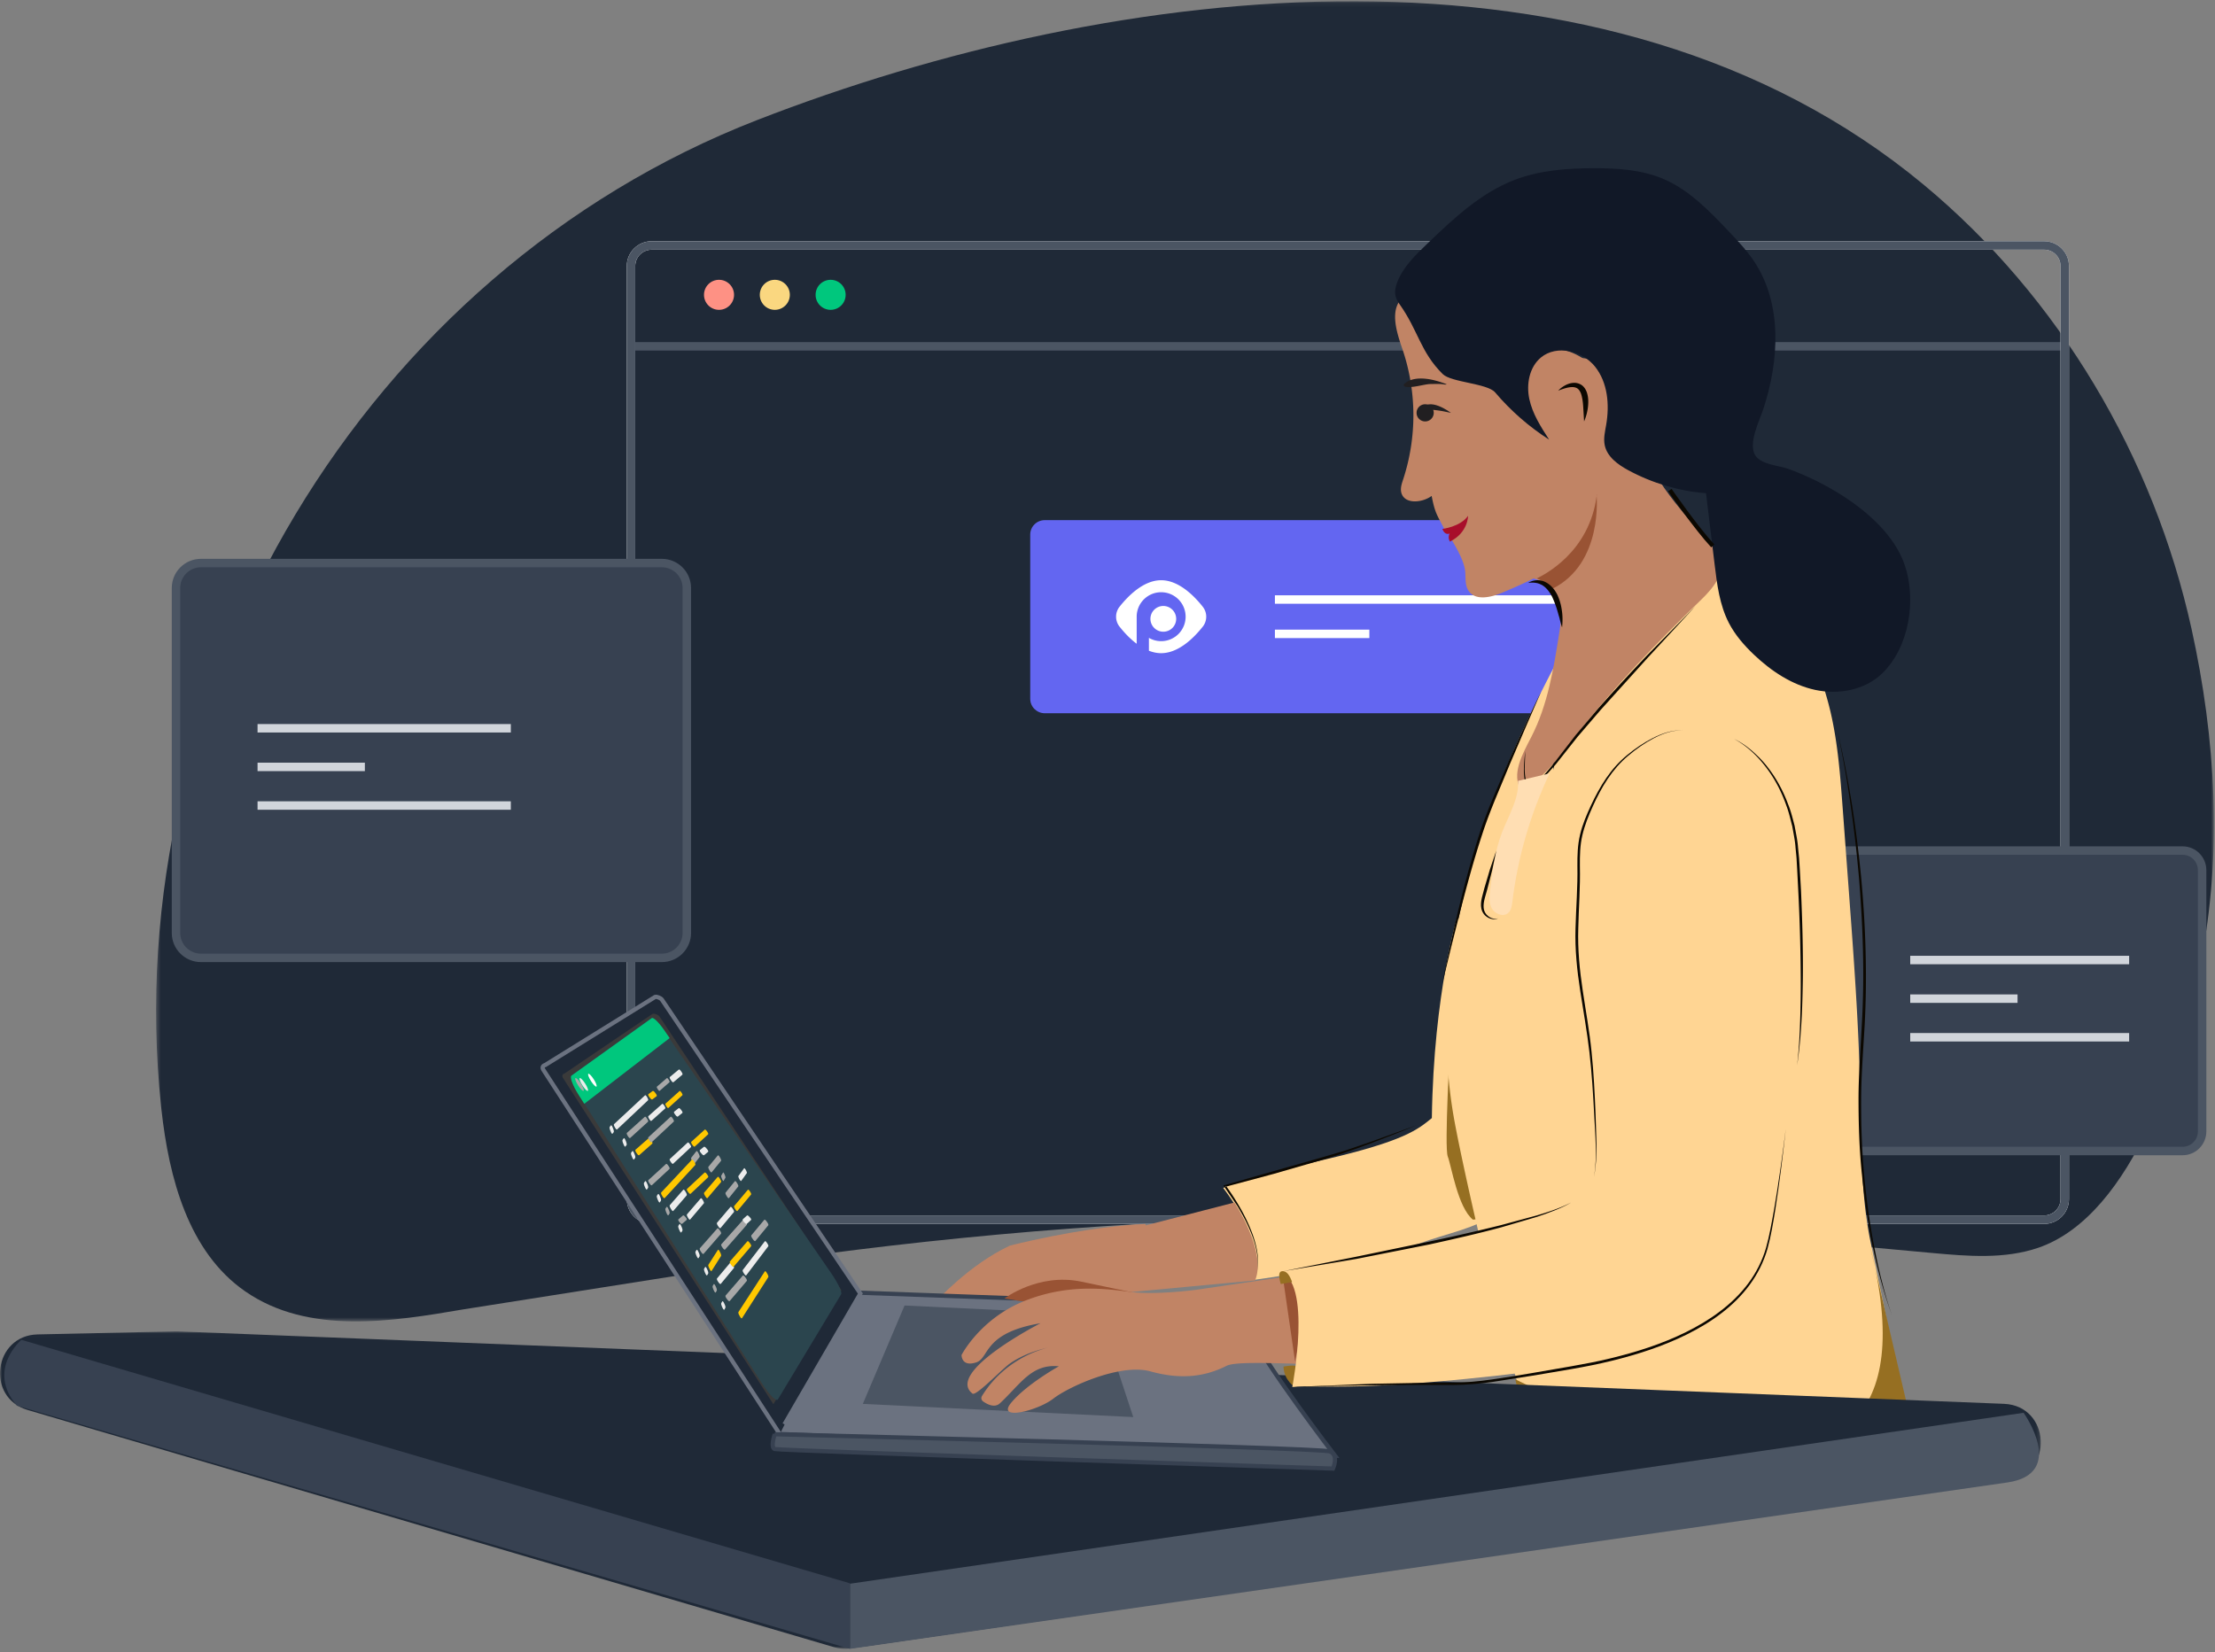 <svg xmlns="http://www.w3.org/2000/svg" xmlns:xlink="http://www.w3.org/1999/xlink" width="524" height="391"><rect width="100%" height="100%" fill="#808080" stroke="none"/><style><![CDATA[.B{fill:#ececec}.C{fill:#a8a8a8}.D{fill:#ffc800}.E{stroke-width:2}.F{stroke:#4b5563}.G{fill:#374151}.H{fill:#966f22}.I{fill:#0c0801}.J{fill:#1f2937}.K{fill:#ffd593}.L{fill:#4b5563}.M{fill:#c18465}.N{fill:#995334}]]></style><defs><path id="A" d="M.373.095h486.803v312.379H.373z"/><path id="B" d="M0 .031h482.787v75.116H0z"/><path id="C" d="M483.581 288.603H154.155c-2.693 0-4.876-2.178-4.876-4.866V62.949c0-2.687 2.183-4.866 4.876-4.866h329.426c2.693 0 4.876 2.178 4.876 4.866v220.788c0 2.687-2.183 4.866-4.876 4.866z"/><path id="D" d="M173.651 69.762c0 1.963-1.591 3.554-3.554 3.554s-3.554-1.591-3.554-3.554 1.591-3.554 3.554-3.554 3.554 1.591 3.554 3.554"/><path id="E" d="M202.815 305.867l84.644 3.062s5.336-.435 8.471 6.54c3.267 7.269 19.892 28.987 19.892 28.987l-132.016-5.159 19.008-33.43z"/><path id="F" d="M184.484 339.373L128.6 253.236c-.403-.573-.265-1.032.365-1.218l26.014-16.124c.415-.113 1.352.269 1.611.656l46.943 69.535-17.967 30.96"/></defs><g fill="none" fill-rule="evenodd"><g transform="translate(36.558 .2)"><mask id="G" fill="#fff"><use xlink:href="#A"/></mask><path d="M1.628 262.321l-.077-.716C-8.782 162.986 49.728 64.329 142.531 28.218 227.364-4.79 343.38-18.855 418.498 43.484c32.113 26.65 54.447 64.48 63.399 105.147 5.704 25.908 7.343 53.043 2.126 79.177-4.228 21.178-15.718 59.485-38.395 67.245-7.997 2.737-16.71 2-25.127 1.229-51.622-4.721-102.084-9.703-153.873-8.313-44.844 1.203-89.611 5.293-133.929 12.246l-59.573 9.404c-16.822 2.869-36.682 6.145-51.699-4.268-13.396-9.289-18.017-26.782-19.799-43.031" mask="url(#G)" class="J"/></g><g class="E"><path d="M149.279 81.948h339.178" class="F"/><use xlink:href="#C" stroke="#fff"/><use xlink:href="#C" class="F"/></g><use xlink:href="#D" fill="#fe9184"/><use xlink:href="#D" x="13.202" fill="#fad780"/><use xlink:href="#D" x="26.403" fill="#00c77d"/><path d="M516.355 272.355H376.273c-2.54 0-4.599-2.075-4.599-4.635v-61.816c0-2.56 2.059-4.635 4.599-4.635h140.081c2.54 0 4.599 2.075 4.599 4.635v61.816c0 2.56-2.059 4.635-4.599 4.635" class="G"/><path d="M516.355 272.355H376.273c-2.54 0-4.599-2.075-4.599-4.635v-61.816c0-2.56 2.059-4.635 4.599-4.635h140.081c2.54 0 4.599 2.075 4.599 4.635v61.816c0 2.56-2.059 4.635-4.599 4.635z" class="E F"/><path d="M391.475 259.154h43.669a6.6 6.6 0 0 0 6.599-6.597v-31.488a6.6 6.6 0 0 0-6.599-6.597h-43.669a6.6 6.6 0 0 0-6.599 6.597v31.488a6.6 6.6 0 0 0 6.599 6.597" class="G"/><g fill="#fdfdf3"><path d="M408.273 233.766a7.08 7.08 0 0 0 7.069 7.069 7.08 7.08 0 0 0 7.069-7.069 7.08 7.08 0 0 0-7.069-7.069 7.08 7.08 0 0 0-7.069 7.069m-2.071 0c0-5.04 4.1-9.14 9.14-9.14s9.139 4.1 9.139 9.14-4.1 9.14-9.139 9.14-9.14-4.1-9.14-9.14"/><path d="M407.63 241.89l2.633-2.633-1.429-1.429-2.633 2.633z"/><path d="M404.681 240.271l-5.177 5.177c-.548.549-.548 1.439 0 1.987l1.152 1.152c.549.549 1.439.549 1.988 0l5.177-5.176c.548-.549.548-1.439 0-1.988l-1.152-1.152c-.549-.549-1.439-.549-1.988 0"/></g><path d="M451.899 227.165h51.791m-51.791 9.14h25.388m-25.388 9.139h51.791" stroke="#d1d5db" class="E"/><path d="M156.568 226.657H47.548c-3.266 0-5.913-2.641-5.913-5.899V139.13c0-3.258 2.647-5.899 5.913-5.899h109.02c3.265 0 5.913 2.641 5.913 5.899v81.628c0 3.258-2.647 5.899-5.913 5.899" class="G"/><g class="E"><path d="M156.568 226.657H47.548c-3.266 0-5.913-2.641-5.913-5.899V139.13c0-3.258 2.647-5.899 5.913-5.899h109.02c3.265 0 5.913 2.641 5.913 5.899v81.628c0 3.258-2.647 5.899-5.913 5.899z" class="F"/><g stroke="#d1d5db"><path d="M60.93 172.328h59.915M60.93 190.607h59.915"/><path d="M60.93 181.467h25.388"/></g></g><path d="M384.476 168.774H247.168c-1.903 0-3.447-1.527-3.447-3.41v-38.877c0-1.884 1.543-3.41 3.447-3.41h137.308c1.904 0 3.447 1.527 3.447 3.41v38.877c0 1.883-1.543 3.41-3.447 3.41" fill="#6366f1"/><path d="M301.605 141.863h70.07m-70.07 8.124h22.341" stroke="#fff" class="E"/><path d="M275.202 143.386a3.05 3.05 0 0 1 3.047 3.047 3.05 3.05 0 0 1-3.047 3.047 3.05 3.05 0 0 1-3.047-3.047 3.05 3.05 0 0 1 3.047-3.047m9.339.189c-2.018-2.556-5.675-6.281-9.848-6.281s-7.829 3.726-9.848 6.281c-1.087 1.377-1.087 3.323 0 4.7.997 1.264 2.396 2.813 4.059 4.056v-6.409h0a5.79 5.79 0 0 1 5.788-5.786 5.79 5.79 0 0 1 5.788 5.789 5.79 5.79 0 0 1-5.788 5.789 5.75 5.75 0 0 1-2.894-.781v3.048c.925.36 1.894.576 2.894.576 4.172 0 7.829-3.726 9.848-6.282 1.087-1.377 1.087-3.323 0-4.7" fill="#fff"/><path fill="#faefeb" d="M411.279 246.967l13.993 6.069-3.92 2.241 5.16 5.514-3.462 3.438-5.03-5.963-2.815 3.661z"/><path stroke="#4f3b32" stroke-width=".611" d="M411.279 246.967l14.035 6.137-3.956 2.204 5.154 5.524-3.505 3.398-5.021-5.969-2.854 3.624z"/><path d="M344.871 216.502s-5.711 18.204-6.139 48.057c-3.283 2.683-6.488 5.452-25.516 9.863s-8.387 2.327-19.302 5.127c-5.667 1.454-4.366 1.77-4.366 1.77 5.115 6.869 8.705 14.266 7.241 21.501 0 0 24.42-3.175 38.618-8.452s27.822-4.333 21.456-29.78l-11.992-48.086" class="K"/><path d="M343.069 246.967s-1.423 24.536-.575 26.683 2.39 12.137 5.962 14.953l1.892-.238s-2.109-31.096-7.279-41.397" class="H"/><path d="M411.578 131.2a74.71 74.71 0 0 1 21.492 37.357c1.715 7.406 2.283 15.024 2.846 22.607l1.498 20.191c1.136 15.314 2.273 30.636 2.616 45.989.268 11.949.063 23.996 2.327 35.729l8.526 41.228c-9.76-.046-29.946-2.784-39.706-2.83-20.221-.096-31.522 6.264-50.753 0-4.702-12.864-13.748-52.308-16.264-65.775-7.466-39.974 7.782-79.071 26.59-113.723-3.906 9.206-4.081 20.261-3.264 30.231.931-6.979 5.726-13.968 9.972-19.577 3.848-5.082 8.815-9.183 13.733-13.233 7.167-5.903 13.219-12.29 20.386-18.193" class="K"/><path d="M360.181 334.293l-1.709-7.927s106.032 54.683 83.872-31.67l9.555 40.981-91.718-1.384z" class="H"/><g transform="translate(0 315.006)"><mask id="H" fill="#fff"><use xlink:href="#B"/></mask><path d="M474.059 17.174L42.269.042l-.866-.007L8.893.75C-1.49.979-3.429 15.698 6.538 18.63l190.844 56.149c1.25.368 2.564.462 3.854.275L475 35.323c10.94-1.587 10.104-17.711-.941-18.149" mask="url(#H)" class="J"/></g><path d="M201.07 390.154v-15.405l277.644-40.447s10.391 14.443-3.89 16.496L201.07 390.154" class="L"/><path d="M201.07 374.649L5.063 317.037s-8.357 7.107-1.055 15.594l197.062 57.522v-15.504z" class="G"/><g class="M"><path d="M270.534 290.086l21.493-5.545s7.73 11.669 4.886 18.441l-30.852 2.885s5.676-8.505 4.472-15.78"/><path d="M270.955 289.619l-2.604.144c-4.616.336-15.113 1.436-29.438 4.974-9.677 4.535-17.533 13.267-17.533 13.267s1.176 4.166 7.911.241c2.458-1.432 5.636-1.677 8.681-1.409 5.297.465 10.191 2.48 10.191 2.48l19.897-3.752c7.009-1.396 2.894-15.944 2.894-15.944"/></g><use xlink:href="#E" fill="#6b7280"/><use xlink:href="#E" stroke="#374151"/><path d="M213.994 308.913l-9.878 23.284 63.977 3.12-7.98-24.198z" class="L"/><use xlink:href="#F" class="J"/><use xlink:href="#F" stroke="#6b7280"/><path d="M182.955 332.27l-49.693-77.071c-.402-.571-.273-1.03.339-1.218l20.807-14.099c.414-.119 1.351.261 1.616.654l43.015 64.741-16.084 26.994z" fill="#3a3a3a"/><path d="M237.628 307.243s7.942-6.043 18.021-4.002l12.444 2.606-7.01 1.468-11.462.555-8.057.027-3.936-.654z" class="N"/><g class="M"><path d="M405.031 129.241c.717.844 1.446 1.711 1.843 2.745 1.381 3.604-1.672 7.258-4.447 9.94-10.445 10.091-20.583 20.548-29.5 32.011-3.814 4.902-7.579 10.143-13.032 13.115-2.488-3.792.297-8.662 2.373-12.694 3.891-7.558 5.266-16.12 6.588-24.516.288-1.827.576-3.683.336-5.516-.491-3.76-3.557-7.17-7.323-7.612 3.907-2.453 7.524-5.585 9.685-9.661s2.672-9.208.517-13.286c-1.473-2.788-16.9-6.854-18.736-9.418-3.294-4.601-51.59-55.526 9.346-21.314 4.933 2.77 12.374.318 17.235 3.214 4.408 2.627 6.018 8.15 6.933 13.2 2.308 12.735 10.004 20.158 18.182 29.792"/><path d="M332.004 70.27c-3.378 2.788-1.676 8.149-.247 12.297a48.67 48.67 0 0 1 .195 30.843c-.344 1.039-.726 2.148-.435 3.202.755 2.74 4.882 2.41 7.169.733.755 3.978 1.264 4.489 2.864 7.563.761 1.217 1.571 1.074 1.78 1.008-.366.627-.153 1.423.067 1.789 1.216 2.018 3.022 5.196 3.222 7.513.136 1.567-.073 3.281.8 4.588 1.605 2.403 5.27 1.566 7.929.448 2.913-1.226 5.858-2.496 8.64-4.009 3.002-1.633 5.815-3.549 8.194-6 4.584-4.722 7.226-11.949 4.777-18.067 1.188-4.759-.135-4.705 1.615-9.286s2.006-13.354-1.792-16.442c-2.261-1.839-5.863-4.02-8.758-3.723-5.669.582-12.242 9.51-5.798 13.966 2.918 2.018.476 3.511 3.819 6.261-.733 1.629-2.793-.774-3.936-2.144-1.907-2.287-5.138-4.119-5.138-8.017 0-3.965-4.043-3.231-6.604-5.947-4.521 2.589-4.009 3.464-7.895-.011s-6.117-8.403-8.123-13.223c-.489-1.176-3.334-2.545-2.343-3.341"/></g><path d="M444.586 124.31c2.658 2.775 4.769 5.857 5.945 9.195 2.906 8.245 1.207 19.662-5.335 25.905-4.077 3.892-10.275 5.026-15.783 3.836s-10.385-4.443-14.473-8.322c-2.323-2.204-4.458-4.658-5.932-7.501-2.203-4.251-2.812-9.123-3.385-13.878l-2.031-16.83c-6.407-.515-12.704-2.378-18.361-5.433-2.481-1.339-5.044-3.192-5.608-5.954-.326-1.595.079-3.233.354-4.837.814-4.744.358-10-2.654-13.754s-9.079-5.213-12.786-2.144c-2.757 2.282-3.496 6.335-2.745 9.835s2.733 6.591 4.68 9.596c-4.777-3.061-9.095-6.838-12.766-11.165-1.84-2.169-10.387-2.347-12.407-4.349-5.267-5.216-5.812-10.321-10.1-16.368-.458-.645-.881-1.335-1.06-2.106-.264-1.137.031-2.332.466-3.416 1.416-3.523 4.236-6.263 6.978-8.89 6.249-5.987 12.731-12.126 20.82-15.2 5.918-2.249 12.359-2.716 18.69-2.725 5.57-.008 11.274.348 16.399 2.531 6.079 2.588 10.811 7.504 15.365 12.292 2.197 2.31 4.406 4.636 6.165 7.295 6.656 10.062 5.899 23.44 2.114 34.897-.91 2.753-3.624 8.087-1.907 10.912 1.353 2.226 5.711 2.433 7.899 3.234 7.032 2.574 15.582 7.21 21.458 13.345" fill="#111827"/><path d="M377.69 117.108s1.666 16.194-10.454 22.216c0 0-1.917-1.812-3.686-2.451 1.223-.642 12.56-5.892 14.217-19.89" class="N"/><g fill="#211f21"><path d="M342.224 90.925c-7.774-3.061-10.09-.001-10.092 0-.091.121-.082.295.019.407.132.146.373.196.57.225.47.069.963.031 1.433-.017.816-.083 1.615-.255 2.415-.411.41-.08.821-.155 1.236-.211.397-.054.814-.044 1.218-.054a34.75 34.75 0 0 1 1.503-.002c.297 0 .586.035.879.074.194.027.387.061.585.057.033-.001.243-.002.233-.069m-7.107 6.764a2.031 2.031 0 1 0 4.062 0 2.031 2.031 0 1 0-4.062 0"/><path d="M336.132 97.078c1.712-3.521 7.109.61 7.109.61-2.604-.579-5.1-.986-7.109-.61"/></g><path d="M352.065 295.056l-69.258 10.167s-9.399 1.232-15.167.503-14.736-2.087-25.246 2.101-14.921 12.798-14.921 12.798-.059 2.887 3.456 1.758c3.209-1.03 1.537-6.977 15.213-9.27 0 0-22.619 11.589-16.079 16.645.86.665 6.941-5.79 8.883-7.143 4.04-2.815 9.018-3.722 9.018-3.722s-9.772 1.868-15.663 11.447a.94.94 0 0 0 .252 1.253c.955.684 2.728 1.639 4 .46 4.872-4.516 7.453-9.391 13.94-8.754 0 0-7.689 4.273-11.282 8.637s6.285 1.879 9.965-.98 15.918-8.412 22.984-6.453 12.758 1.342 18.024-1.322 56.683 4.011 91.271-3.538l1.584-.357s7.981 1.498 14.861-9.698 15.41-34.187 15.41-34.187" class="M"/><path d="M341.209 125.156s4.226-.463 6.093-3.095c0 0 .015 3.977-4.298 6.093 0 0-.605-.92-.065-1.917 0 0-1.099.586-1.73-1.081" fill="#a80e2b"/><path d="M447.837 311.96c-4.071-11.021-6.232-22.647-7.385-34.295-.617-5.83-.774-11.696-.782-17.553.005-5.857.467-11.722.772-17.546.689-11.667.283-23.377-.68-35.025-.512-5.823-1.174-11.636-2.023-17.424-.839-5.79-1.825-11.563-3.103-17.28 1.386 5.693 2.483 11.452 3.432 17.231.918 5.786 1.638 11.6 2.215 17.428 1.072 11.661 1.475 23.399.836 35.104-.328 5.86-.806 11.667-.832 17.516-.022 5.839.149 11.684.684 17.504.507 5.82 1.285 11.622 2.405 17.364.562 2.87 1.168 5.735 1.912 8.567.733 2.834 1.541 5.654 2.55 8.409m-106.629-79.21c1.144-5.989 2.469-11.941 3.901-17.868s3.039-11.814 4.899-17.633c.952-2.902 2.081-5.754 3.251-8.564l3.597-8.408c2.471-5.573 5.021-11.11 7.709-16.581l-3.643 8.384-3.599 8.399-3.508 8.435c-1.153 2.822-2.249 5.649-3.18 8.543-1.904 5.776-3.494 11.658-5.035 17.55l-2.239 8.86-2.153 8.884m59.915-89.365l-11.321 12.255-11.171 12.38-5.423 6.321-5.174 6.536-2.793 3.128c-.503.49-1.02.969-1.604 1.382a4.35 4.35 0 0 1-.95.527c-.343.124-.773.195-1.147 0s-.563-.554-.696-.887c-.123-.343-.199-.692-.242-1.042-.094-.699-.104-1.398-.096-2.095.031-1.394.162-2.778.328-4.156l-.151 4.156c.016.69.051 1.382.167 2.056.118.645.307 1.401.836 1.676.54.243 1.208-.16 1.733-.541.545-.402 1.042-.882 1.523-1.372.952-.997 1.836-2.065 2.692-3.153l5.105-6.598 5.393-6.378a490.83 490.83 0 0 1 11.297-12.289l11.694-11.909" class="I"/><path d="M395.031 115.967s6.285 9.057 10.155 13.202" stroke="#0c0801"/><path d="M361.519 137.935c1.098-.725 2.695-.88 4.007-.237 1.327.624 2.255 1.8 2.877 3.007a12.95 12.95 0 0 1 1.097 3.842c.195 1.303.171 2.619.041 3.917-.218-.626-.376-1.251-.538-1.871a7.82 7.82 0 0 0-.251-.923l-.259-.913c-.335-1.216-.778-2.372-1.273-3.477-.557-1.063-1.227-2.049-2.185-2.692-.23-.18-.507-.266-.766-.408-.276-.089-.557-.203-.86-.237-.598-.118-1.237-.114-1.891-.007m7.11-45.496c.404-.454.905-.828 1.454-1.158.56-.312 1.183-.585 1.915-.668a3.1 3.1 0 0 1 2.223.538c.622.473.958 1.098 1.178 1.691.397 1.205.39 2.395.254 3.539a12.22 12.22 0 0 1-.907 3.336l-.201-3.364c-.067-1.093-.19-2.175-.5-3.13-.166-.468-.4-.885-.713-1.174-.315-.28-.737-.432-1.269-.451-1.069-.025-2.273.387-3.434.839" class="I"/><path d="M306.37 322.115c3.033-14.257-.079-19.295-.079-19.295l-2.655.424" class="N"/><path d="M306.342 328.208s-2.582-1.512-2.706-4.833c0 0 2.602-.616 4.062.107l-1.356 4.726z" class="H"/><path d="M407.614 174.008s12.509 2.969 16.408 22.331 3.179 48.955-1.885 72.742 2.627 47.344-51.061 54.369c-50.253 6.577-58.479 4.007-65.36 4.758 0 0 4.873-25.176-3.096-27.366 0 0 56.217-8.634 69.676-16.874s-14.565-88.294 12.714-104.982c0 0 10.527-9.371 22.604-4.977" class="K"/><path d="M305.667 303.37l-2.67.466s-.978-2.817.218-3.024 1.925 1.068 2.452 2.558" class="H"/><g class="I"><path d="M377.11 278.448c.8-4.879.247-9.82.026-14.727-.258-4.914-.561-9.826-1.123-14.708-.556-4.881-1.441-9.716-2.187-14.589-.753-4.865-1.262-9.814-1.107-14.759.128-4.939.543-9.834.443-14.751-.009-2.459.044-4.971.631-7.405.569-2.431 1.554-4.718 2.59-6.948 1.043-2.232 2.208-4.417 3.608-6.45 1.391-2.036 3.049-3.901 4.955-5.451 1.892-1.562 3.933-2.944 6.117-4.048 1.093-.548 2.227-1.018 3.402-1.351s2.401-.515 3.615-.382c-1.216-.11-2.435.1-3.596.449s-2.282.844-3.358 1.41c-2.15 1.14-4.153 2.553-6.001 4.138-3.749 3.145-6.31 7.443-8.306 11.89-1.009 2.23-1.932 4.505-2.481 6.873-.559 2.365-.605 4.82-.586 7.273.12 4.932-.276 9.866-.382 14.768-.157 4.907.313 9.795 1.048 14.654.71 4.861 1.621 9.71 2.102 14.623.503 4.907.747 9.83.942 14.749.114 4.905.559 9.879-.35 14.742m45.338-11.17c-.7 6.297-1.478 12.586-2.454 18.85-.506 3.129-1.018 6.26-1.855 9.337-.878 3.069-2.323 5.97-4.214 8.542s-4.194 4.828-6.724 6.758c-2.521 1.952-5.284 3.561-8.121 4.988-5.699 2.833-11.783 4.776-17.937 6.284-6.168 1.515-12.44 2.417-18.669 3.494l-9.383 1.463c-3.134.447-6.313.723-9.484.745-12.658-.099-25.294.076-37.941.47l18.96-.77 9.488-.176 9.483-.079c3.155-.039 6.289-.318 9.414-.777 3.125-.443 6.243-.963 9.36-1.493l9.347-1.617c3.108-.557 6.213-1.124 9.275-1.881 6.125-1.481 12.176-3.396 17.827-6.187 2.816-1.403 5.548-2.993 8.047-4.902 2.515-1.883 4.797-4.086 6.682-6.599s3.329-5.356 4.22-8.371c.855-3.031 1.384-6.164 1.944-9.276 1.068-6.241 1.941-12.518 2.735-18.803"/><path d="M410.264 174.867c1.54.726 2.956 1.713 4.25 2.831 1.28 1.133 2.511 2.342 3.559 3.708 2.141 2.695 3.789 5.776 4.982 9.015.651 1.605 1.045 3.294 1.489 4.965.293 1.704.694 3.393.812 5.121l.258 2.58.161 2.575.292 5.153c.297 6.875.503 13.758.43 20.642-.099 6.877-.324 13.781-1.349 20.588.385-3.417.596-6.849.702-10.283.125-3.434.161-6.87.144-10.306-.032-6.873-.232-13.744-.579-20.608l-.263-5.148-.146-2.573c-.063-.855-.162-1.702-.241-2.553-.106-1.71-.494-3.378-.772-5.062-.436-1.647-.796-3.322-1.408-4.916-1.121-3.216-2.697-6.283-4.762-8.989-2.05-2.702-4.555-5.127-7.56-6.739M303.636 300.789l17.179-3.414 17.146-3.557a476.13 476.13 0 0 0 17.067-3.908l8.452-2.287c2.794-.835 5.587-1.729 8.195-3.082-1.259.762-2.609 1.351-3.968 1.902l-2.056.78-2.077.718-8.422 2.475c-5.649 1.519-11.351 2.81-17.057 4.064l-17.188 3.406-17.272 2.904m-6.264-.001c.341-1.816.16-3.683-.256-5.465s-1.07-3.511-1.828-5.178c-.767-1.665-1.649-3.276-2.598-4.842l-3.08-4.541-.191-.251.304-.086 11.438-3.269 11.441-3.247 5.698-1.682 5.625-1.922 11.191-4.044c-3.669 1.512-7.366 2.955-11.077 4.364-3.715 1.388-7.469 2.72-11.276 3.84l-11.435 3.3-11.496 3.072.112-.337c1.105 1.487 2.108 3.031 3.049 4.619s1.789 3.229 2.527 4.921c.729 1.694 1.351 3.443 1.733 5.252.387 1.801.508 3.69.118 5.495"/></g><path d="M157.003 243.754l39.672 57.57c1.553 2.254 2.597 4.465 2.32 4.926l-14.97 24.883c-.366.607-2.074-1.118-3.799-3.837l-43.396-68.382c-1.36-2.143-2.086-4.134-1.631-4.46l18.884-13.547c.355-.255 1.659 1.015 2.922 2.847" fill="#2b454e"/><path d="M157.135 243.769l1.284 1.862-20.195 15.554-1.384-2.18c-1.368-2.154-2.098-4.155-1.641-4.482l18.997-13.615c.357-.256 1.669 1.02 2.939 2.862" fill="#00c77d"/><path d="M137.41 256.375c.532.83.823 1.612.647 1.744s-.752-.438-1.286-1.272-.819-1.608-.642-1.737.749.437 1.28 1.265" class="C"/><path d="M138.422 256.376c.533.83.826 1.612.652 1.743s-.75-.439-1.284-1.274-.821-1.609-.646-1.736.746.438 1.277 1.266" class="B"/><path d="M140.45 255.362c.533.83.828 1.611.656 1.742s-.747-.441-1.282-1.275-.823-1.608-.65-1.735.743.44 1.275 1.268" fill="#fff"/><g class="B"><path d="M145.179 267.899l-.276.365c-.078.104-.251-.077-.385-.405l-.176-.429c-.134-.326-.179-.675-.101-.777l.277-.361c.079-.102.25.079.384.404l.176.426c.134.326.18.674.102.777"/><path d="M153.306 260.353l-7.32 6.902c-.085.081-.274-.061-.422-.317l-.194-.335c-.147-.255-.198-.526-.112-.605l7.341-6.826c.077-.072.256.063.398.302l.188.313c.143.239.197.493.12.565m8.123-6.056l-2.125 1.791c-.088.074-.299-.07-.47-.321l-.225-.329c-.171-.251-.239-.514-.151-.587l2.132-1.772c.086-.072.292.07.463.317l.223.323c.17.246.239.505.153.577"/></g><path d="M155.327 259.393l-1.004.755c-.101.077-.338-.066-.527-.319l-.248-.331c-.19-.252-.261-.517-.16-.593l1.008-.747c.1-.075.334.068.523.318l.248.328c.19.25.262.514.161.59" class="D"/><path d="M167.519 272.556l-.954.791c-.096.08-.339-.054-.542-.298l-.265-.319c-.202-.244-.288-.506-.191-.585l.958-.782c.095-.078.336.054.537.296l.264.317c.202.243.288.503.193.582" class="B"/><path d="M158.39 256.074l-2.342 2.048c-.069.06-.231-.054-.362-.255l-.171-.264c-.131-.201-.181-.411-.111-.471l2.349-2.025c.067-.058.225.055.354.25l.169.257c.129.196.181.402.114.46" class="C"/><path d="M148.227 270.94l-.272.369c-.077.105-.25-.075-.386-.401l-.178-.427c-.135-.326-.183-.674-.105-.779l.273-.365c.077-.103.249.076.384.4l.178.425c.135.325.183.673.106.778" class="B"/><path d="M153.304 265.427l-4.238 3.859c-.086.079-.283-.057-.437-.305l-.202-.324c-.154-.247-.208-.511-.121-.589l4.251-3.817c.082-.074.271.058.423.296l.198.312c.152.238.208.492.127.567m12.192 8.364l-1.221 1.584c-.074.096-.257-.062-.409-.351l-.199-.379c-.152-.289-.215-.599-.141-.694l1.226-1.567c.072-.093.253.063.404.348l.198.374c.151.285.215.593.143.687m-7.117 2.8l-4.17 3.862c-.09.083-.299-.049-.467-.295l-.22-.322c-.168-.245-.231-.51-.141-.593l4.185-3.821c.085-.078.288.051.452.287l.216.31c.165.237.231.492.146.571" class="C"/><path d="M154.314 270.604l-3.104 2.742c-.098.086-.32-.058-.496-.323l-.231-.346c-.176-.264-.239-.547-.142-.633l3.113-2.712c.094-.082.311.06.485.317l.229.337c.174.258.24.534.146.617" class="D"/><path d="M159.401 265.388l-5.259 4.915c-.082.077-.276-.056-.43-.298l-.203-.316c-.155-.242-.212-.499-.129-.576l5.276-4.862c.077-.071.262.058.413.288l.198.302c.151.23.212.475.135.547" class="C"/><path d="M164.479 275.664l-7.239 7.833c-.086.094-.29-.051-.456-.323l-.217-.355c-.165-.271-.228-.565-.142-.658l7.265-7.75c.078-.084.271.054.43.308l.209.332c.16.254.227.529.149.613m-3.041-16.508l-3.33 3.027c-.07.064-.239-.054-.375-.264l-.179-.275c-.137-.21-.189-.432-.118-.495l3.341-2.994c.067-.06.23.055.364.258l.176.266c.134.203.189.417.122.478" class="D"/><path d="M157.37 262.286l-3.273 2.941c-.079.071-.261-.056-.408-.282l-.191-.296c-.146-.227-.2-.466-.121-.536l3.283-2.91c.075-.066.252.057.396.277l.188.287c.144.22.2.453.125.52m4.058 1.066l-1.074.858c-.09.072-.308-.058-.487-.291l-.234-.304c-.178-.232-.25-.478-.159-.549l1.077-.849c.089-.07.305.059.482.288l.233.301c.178.23.251.474.161.545m-11.167 10.628l-.269.375c-.076.107-.249-.071-.386-.396l-.179-.426c-.137-.324-.186-.672-.109-.777l.27-.37c.076-.105.249.072.385.394l.179.423c.136.323.186.671.11.777m12.187 8.879l-3.177 3.683c-.084.098-.287-.05-.452-.33l-.217-.366c-.165-.279-.23-.583-.146-.68l3.188-3.644c.081-.092.278.052.44.322l.214.355c.163.271.23.566.15.659" class="B"/><path d="M170.576 279.716l-3.207 3.782c-.076.089-.269-.05-.43-.309l-.211-.341c-.161-.26-.23-.543-.154-.631l3.22-3.743c.072-.085.26.051.418.303l.208.329c.159.252.229.525.157.611m-3.051-1.157l-4.16 3.925c-.085.08-.293-.045-.466-.277l-.226-.305c-.172-.232-.243-.485-.158-.564l4.176-3.884c.08-.075.282.046.45.271l.221.293c.169.224.241.467.162.542" class="D"/><path d="M166.514 284.731l-3.259 3.845c-.074.088-.256-.043-.408-.291l-.198-.325c-.151-.248-.212-.518-.138-.605l3.271-3.804c.071-.082.247.045.395.284l.194.313c.148.239.212.501.142.583" class="B"/><path d="M162.444 288.663l-1.079.932c-.089.076-.305-.037-.483-.252l-.233-.282c-.178-.216-.249-.451-.16-.527l1.083-.922c.088-.075.302.037.478.25l.232.279c.177.214.25.448.163.523m9.156-9.961l-.43.735c-.05.086-.181-.052-.292-.306l-.145-.334c-.111-.254-.16-.529-.109-.614l.431-.727c.05-.084.18.052.29.304l.145.331c.111.253.16.526.11.611" class="C"/><path d="M163.464 271.427l-4.231 3.953c-.081.075-.275-.048-.433-.277l-.207-.299c-.158-.228-.22-.474-.139-.548l4.245-3.912c.076-.07.263.05.418.269l.203.288c.155.219.22.455.144.526" class="B"/><path d="M167.527 268.401l-3.179 2.918c-.081.074-.281-.052-.447-.283l-.217-.301c-.166-.23-.234-.476-.153-.549l3.191-2.888c.077-.07.272.054.435.278l.214.292c.163.224.233.463.156.534" class="D"/><path d="M153.307 281.076l-.263.385c-.075.11-.248-.063-.387-.385l-.182-.422c-.139-.321-.19-.67-.115-.778l.264-.381c.075-.108.247.064.385.384l.181.419c.139.32.191.669.116.777m3.049 3.041l-.26.391c-.074.111-.247-.059-.387-.38l-.183-.419c-.139-.32-.193-.669-.118-.778l.261-.387c.074-.109.246.06.386.378l.183.417c.14.319.193.667.12.777" class="B"/><path d="M158.387 287.158l-.256.395c-.073.112-.247-.056-.388-.376l-.185-.419c-.141-.319-.197-.667-.123-.778l.257-.391c.072-.11.245.058.386.375l.185.416c.141.318.197.666.124.778m12.19-12.477l-2.225 2.725c-.073.089-.258-.055-.413-.323l-.203-.349c-.155-.267-.221-.555-.148-.642l2.233-2.697c.071-.085.252.057.404.317l.201.342c.153.261.221.542.151.628m4.063 6.069l-2.201 2.748c-.072.09-.261-.05-.421-.312l-.21-.343c-.16-.262-.231-.546-.159-.635l2.21-2.719c.07-.086.254.051.413.307l.207.335c.159.255.231.533.162.62" class="C"/><path d="M161.434 291.214l-.252.4c-.071.114-.245-.053-.388-.371l-.186-.416c-.142-.317-.199-.666-.127-.778l.253-.396c.071-.111.244.054.386.37l.186.414c.142.317.2.665.128.778m15.243-13.626l-1.335 1.851c-.058.08-.212-.048-.345-.285l-.174-.31c-.133-.237-.193-.494-.135-.572l1.34-1.832c.056-.077.209.049.339.281l.172.305c.131.233.192.485.136.563m-11.177 19.707l-.246.409c-.07.116-.244-.046-.388-.362l-.19-.413c-.144-.315-.204-.663-.134-.778l.247-.404c.07-.114.243.047.387.36l.188.411c.145.313.205.661.136.777" class="B"/><path d="M170.573 291.931l-4.136 4.765c-.085.098-.298-.039-.476-.307l-.233-.35c-.177-.267-.252-.562-.166-.659l4.152-4.716c.081-.091.286.043.46.299l.227.337c.174.257.251.54.171.632m6.095 11.17l-4.052 4.761c-.087.102-.317-.031-.511-.298l-.256-.349c-.194-.266-.281-.565-.193-.667l4.072-4.713c.082-.095.304.035.494.29l.25.336c.191.256.279.543.197.64" class="C"/><path d="M170.578 297.192l-2.246 3.56c-.071.112-.25-.042-.402-.343l-.198-.394c-.151-.301-.216-.635-.145-.746l2.256-3.524c.068-.106.244.045.393.337l.195.383c.149.294.215.619.147.726" class="D"/><path d="M176.67 289.817l-5.149 5.865c-.081.092-.293-.038-.473-.291l-.235-.332c-.18-.253-.258-.532-.177-.624l5.171-5.806c.076-.085.278.042.452.282l.229.315c.174.241.255.505.18.591" class="C"/><path d="M181.752 302.193l-6.218 9.727c-.075.116-.273-.031-.443-.329l-.223-.39c-.17-.298-.246-.632-.172-.747l6.248-9.63c.067-.103.254.037.417.314l.214.364c.164.277.243.587.176.692m-4.062-19.548l-3.241 3.9c-.069.083-.252-.042-.408-.279l-.205-.31c-.156-.237-.227-.495-.158-.577l3.255-3.861c.065-.078.242.044.396.273l.201.3c.153.228.225.478.16.556" class="D"/><path d="M173.623 286.805l-3.179 3.8c-.077.091-.275-.043-.442-.299l-.219-.335c-.167-.256-.241-.537-.163-.627l3.192-3.761c.073-.086.265.045.43.292l.215.324c.165.248.239.52.167.606m4.059 1.87l-1.001.919c-.084.077-.311-.037-.508-.255l-.257-.285c-.196-.218-.287-.456-.202-.533l1.006-.91c.083-.075.308.038.503.253l.256.282c.195.216.287.453.204.529m-10.154 12.678l-.242.413c-.069.117-.243-.043-.388-.357l-.191-.412c-.146-.314-.207-.661-.138-.778l.243-.409c.069-.116.242.043.387.355l.19.409c.146.313.208.661.14.778" class="B"/><path d="M169.562 305.408l-.239.419c-.068.119-.242-.038-.389-.351l-.192-.409c-.146-.312-.209-.66-.141-.778l.24-.415c.068-.117.241.04.387.35l.191.407c.146.31.21.659.143.777" class="C"/><path d="M173.621 300.045l-3.113 3.757c-.082.1-.296-.033-.475-.296l-.235-.344c-.179-.263-.257-.556-.175-.654l3.127-3.719c.079-.094.286.036.463.29l.231.333c.177.254.257.538.178.633" class="B"/><path d="M181.747 289.936l-3.058 3.714c-.081.099-.303-.042-.495-.315l-.251-.356c-.192-.272-.282-.571-.2-.669l3.072-3.677c.078-.093.294.045.482.309l.248.345c.189.264.28.555.202.649" class="C"/><path d="M181.752 294.89l-5.213 6.884c-.073.095-.268-.034-.436-.287l-.22-.332c-.168-.254-.245-.536-.173-.63l5.238-6.815c.066-.086.252.037.414.277l.214.313c.163.239.242.504.176.592" class="B"/><path d="M177.686 294.892l-4.138 4.851c-.079.093-.289-.035-.468-.285l-.235-.328c-.179-.25-.259-.527-.179-.62l4.156-4.803c.075-.087.276.038.452.278l.229.313c.175.24.257.505.183.592" class="D"/><path d="M171.594 309.464l-.235.423c-.067.12-.241-.035-.389-.346l-.193-.408c-.147-.311-.213-.659-.145-.778l.237-.419c.066-.118.24.036.387.345l.193.405c.147.31.213.658.146.777" class="B"/><path d="M183.28 339.378s-1.1 3.144 0 3.504 132.071 4.62 132.071 4.62 1.449-3.173-.734-4.062-131.337-4.062-131.337-4.062" class="L"/><path d="M183.28 339.378s-1.1 3.144 0 3.504 132.071 4.62 132.071 4.62 1.449-3.173-.734-4.062-131.337-4.062-131.337-4.062z" stroke="#374151" stroke-width=".992"/><path d="M359.123 184.776c.253 4.295-2.265 8.213-3.812 12.247-1.659 4.325-2.225 8.958-2.779 13.539-.178 1.472-.338 3.047.368 4.362s2.646 2.11 3.827 1.164c.772-.618.928-1.682 1.044-2.643 1.273-10.513 4.263-20.831 8.825-30.454" fill="#ffdeb3"/><path d="M353.986 201.27l-.973 4.583-1.164 4.542c-.385 1.513-1.005 3.001-.858 4.467.069.732.421 1.417 1.064 1.907.6.507 1.501.795 2.356.535-.794.408-1.85.192-2.583-.289-.759-.476-1.254-1.276-1.397-2.083-.169-.814-.048-1.633.11-2.408l.593-2.28 1.331-4.507 1.521-4.467" class="I"/></g></svg>

